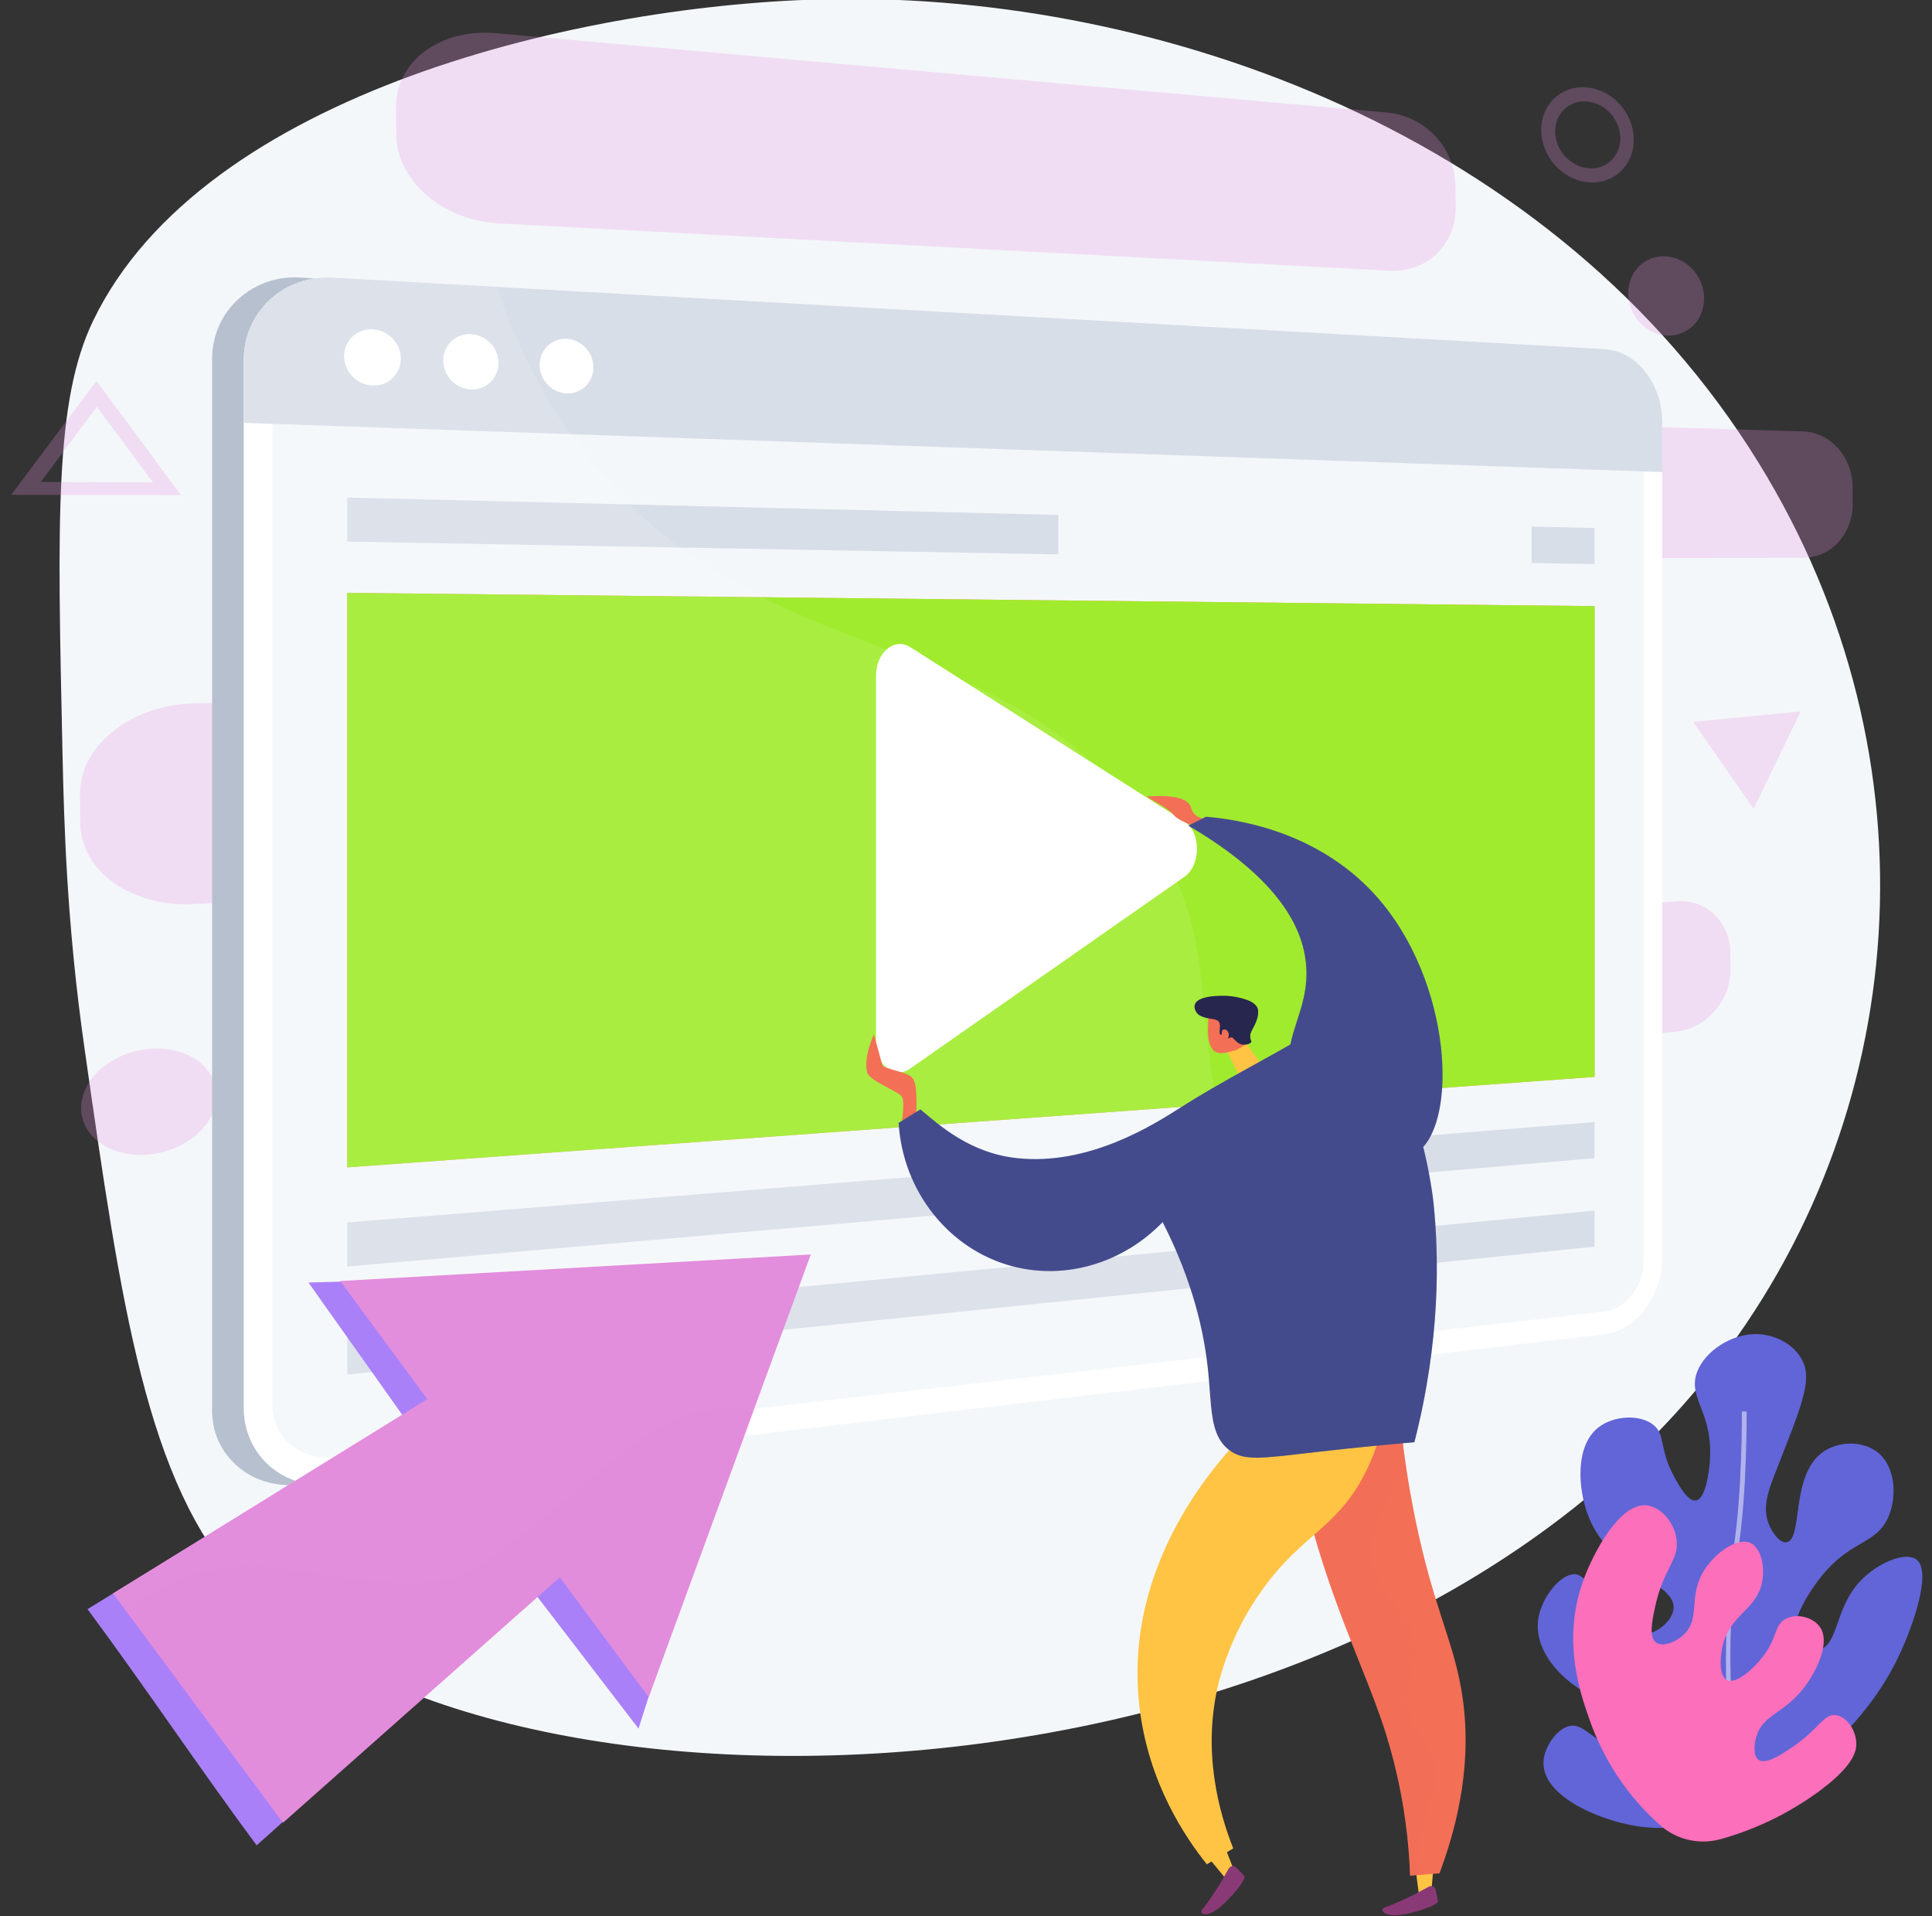 <svg width="121" height="120" viewBox="0 0 121 120" fill="none" xmlns="http://www.w3.org/2000/svg">
<rect x="0" y="0" width="121" height="120" fill="#333333" stroke="none"/>
<path d="M52.097 -0.055C36.637 0.204 12.716 5.775 5.83 20.094C3.427 25.095 3.589 32.446 3.914 47.149C4.01 51.471 4.169 57.77 5.284 65.585C7.598 81.82 9.175 92.874 15.139 99.309C30.085 115.434 84.072 114.968 107.123 85.943C119.7 70.106 121.634 47.577 110.127 28.959C97.474 8.453 72.795 -0.402 52.097 -0.055Z" fill="#F4F7FA"/>
<g opacity="0.5">
<path opacity="0.5" d="M86.903 7.051L31.072 2.08C27.546 1.766 24.764 3.858 24.797 6.749L24.815 8.421C24.845 11.31 27.72 13.805 31.241 13.992L87.01 16.954C89.4 17.08 91.184 15.302 91.166 12.974L91.155 11.632C91.132 10.479 90.685 9.376 89.901 8.532C89.118 7.687 88.051 7.16 86.903 7.051Z" fill="url(#paint0_linear_4792_189)"/>
<path opacity="0.5" d="M116.029 30.497C116.017 28.624 114.642 27.065 112.895 27.014L73.639 25.846C71.265 25.775 69.33 27.523 69.35 29.75L69.36 30.985C69.38 33.212 71.362 35.014 73.734 35.01L112.942 34.932C114.687 34.932 116.049 33.407 116.035 31.536L116.029 30.497Z" fill="url(#paint1_linear_4792_189)"/>
<path opacity="0.5" d="M108.367 59.648C108.354 57.72 106.834 56.282 104.974 56.442L62.976 60.021C60.423 60.238 58.32 62.287 58.346 64.594L58.356 65.872C58.379 68.177 60.499 69.799 63.05 69.502L105.03 64.597C106.888 64.379 108.388 62.644 108.375 60.716L108.367 59.648Z" fill="url(#paint2_linear_4792_189)"/>
<path opacity="0.5" d="M73.957 42.355L12.103 44.05C8.162 44.158 4.97 46.723 5.006 49.776L5.027 51.541C5.063 54.592 8.298 56.859 12.235 56.609L74.068 52.705C76.686 52.538 78.759 50.443 78.739 48.019L78.727 46.618C78.709 44.192 76.579 42.283 73.957 42.355Z" fill="url(#paint3_linear_4792_189)"/>
<path opacity="0.5" d="M106.727 18.68C106.736 20.031 105.695 21.082 104.389 21.015C103.082 20.947 101.986 19.768 101.971 18.387C101.956 17.005 103.033 15.958 104.353 16.053C105.673 16.147 106.718 17.32 106.727 18.68Z" fill="url(#paint4_linear_4792_189)"/>
<path opacity="0.5" d="M13.559 68.566C13.58 70.368 11.734 72.034 9.409 72.288C7.055 72.546 5.102 71.262 5.081 69.415C5.06 67.567 6.977 65.896 9.333 65.683C11.659 65.472 13.538 66.764 13.559 68.566Z" fill="url(#paint5_linear_4792_189)"/>
<path opacity="0.5" d="M99.477 11.418C97.868 11.278 96.536 9.815 96.524 8.16C96.512 6.505 97.825 5.307 99.433 5.479C101.041 5.652 102.311 7.112 102.323 8.732C102.335 10.353 101.066 11.556 99.477 11.418ZM99.441 6.36C98.31 6.238 97.391 7.085 97.4 8.246C97.41 8.814 97.625 9.358 98.006 9.78C98.387 10.201 98.907 10.471 99.471 10.539C100.591 10.64 101.488 9.788 101.48 8.648C101.473 7.508 100.561 6.478 99.441 6.36Z" fill="url(#paint6_linear_4792_189)"/>
<path opacity="0.5" d="M11.332 31.002L0.7 30.99L6.045 23.852L11.332 31.002ZM2.558 30.179L9.58 30.209L6.065 25.475L2.558 30.179Z" fill="url(#paint7_linear_4792_189)"/>
<path opacity="0.5" d="M106.042 45.207L112.78 44.549L109.83 50.655L106.042 45.207Z" fill="url(#paint8_linear_4792_189)"/>
</g>
<path d="M102.041 26.425C102.041 24.011 100.439 21.964 98.425 21.852L18.79 17.381C18.694 17.381 18.602 17.373 18.507 17.372C17.669 17.359 16.84 17.549 16.092 17.926C15.344 18.303 14.697 18.856 14.209 19.537C13.592 20.416 13.268 21.467 13.284 22.541V26.47V88.139C13.273 88.504 13.302 88.87 13.368 89.229C13.386 89.316 13.392 89.402 13.416 89.488C13.503 89.821 13.626 90.143 13.784 90.449C14.121 91.088 14.599 91.641 15.182 92.067C15.766 92.493 16.439 92.781 17.15 92.907C17.694 93.011 18.251 93.031 18.802 92.966L81.235 85.596L98.427 83.555C100.441 83.317 102.043 81.162 102.043 78.75V29.564L102.041 26.425Z" fill="#B7C0CE"/>
<path d="M100.478 21.857L20.836 17.386C17.776 17.215 15.265 19.526 15.265 22.551V88.14C15.265 91.166 17.776 93.321 20.836 92.959L100.478 83.547C102.49 83.31 104.106 81.162 104.106 78.75V26.425C104.106 24.022 102.492 21.969 100.478 21.857Z" fill="white"/>
<path d="M20.837 91.231C18.761 91.469 17.058 89.997 17.058 87.95V22.628C17.058 20.581 18.761 19.005 20.837 19.113L100.478 23.271C101.848 23.342 102.956 24.738 102.956 26.383V78.872C102.956 80.516 101.848 81.982 100.478 82.138L20.837 91.231Z" fill="#F4F7FA"/>
<path d="M100.478 21.857L20.836 17.386C17.776 17.215 15.263 19.526 15.263 22.551V26.479L104.106 29.564V26.425C104.106 24.022 102.492 21.969 100.478 21.857Z" fill="#D8DEE8"/>
<path d="M25.106 22.462C25.107 22.691 25.061 22.918 24.97 23.128C24.88 23.338 24.748 23.528 24.582 23.685C24.416 23.842 24.219 23.964 24.005 24.042C23.79 24.121 23.561 24.155 23.333 24.142C22.856 24.121 22.406 23.919 22.073 23.577C21.741 23.235 21.552 22.779 21.545 22.302C21.545 22.072 21.591 21.844 21.682 21.633C21.773 21.422 21.907 21.232 22.074 21.074C22.242 20.917 22.44 20.795 22.657 20.718C22.873 20.64 23.103 20.608 23.333 20.623C23.806 20.647 24.253 20.851 24.582 21.193C24.912 21.534 25.099 21.988 25.106 22.462Z" fill="white"/>
<path d="M31.217 22.735C31.219 22.959 31.175 23.18 31.088 23.386C31.001 23.592 30.873 23.778 30.712 23.933C30.55 24.087 30.359 24.207 30.15 24.286C29.941 24.364 29.718 24.398 29.494 24.387C29.029 24.364 28.589 24.163 28.266 23.826C27.944 23.489 27.762 23.041 27.758 22.575C27.756 22.35 27.801 22.127 27.889 21.921C27.976 21.714 28.105 21.527 28.268 21.372C28.431 21.217 28.624 21.098 28.835 21.02C29.046 20.943 29.27 20.91 29.494 20.923C29.958 20.95 30.394 21.152 30.714 21.489C31.034 21.825 31.214 22.271 31.217 22.735Z" fill="white"/>
<path d="M37.163 23.003C37.167 23.222 37.126 23.439 37.043 23.642C36.959 23.845 36.836 24.028 36.679 24.181C36.522 24.334 36.335 24.453 36.131 24.532C35.926 24.61 35.708 24.646 35.489 24.637C35.032 24.61 34.604 24.411 34.29 24.079C33.976 23.747 33.801 23.308 33.8 22.851C33.797 22.631 33.838 22.412 33.922 22.208C34.007 22.005 34.132 21.821 34.29 21.668C34.448 21.514 34.636 21.395 34.843 21.318C35.049 21.24 35.269 21.206 35.489 21.217C35.942 21.247 36.367 21.448 36.678 21.779C36.989 22.111 37.163 22.548 37.163 23.003Z" fill="white"/>
<path d="M99.867 67.438L21.75 73.103V37.125L99.867 37.956V67.438Z" fill="url(#paint9_linear_4792_189)"/>
<path d="M99.867 67.438L21.75 73.103V37.125L99.867 37.956V67.438Z" fill="#A1EB2E"/>
<path d="M99.867 72.524L21.75 79.311V76.555L99.867 70.266V72.524Z" fill="#D8DEE8"/>
<path d="M99.867 78.067L21.75 86.075V83.319L99.867 75.809V78.067Z" fill="#D8DEE8"/>
<path d="M66.286 32.245L21.75 31.158V33.914L66.286 34.718V32.245Z" fill="#D8DEE8"/>
<path d="M95.928 32.971V35.254L99.867 35.326V33.067L95.928 32.971Z" fill="#D8DEE8"/>
<g style="mix-blend-mode:soft-light" opacity="0.3">
<g style="mix-blend-mode:soft-light" opacity="0.3">
<path d="M71.966 51.979C62.83 38.144 46.337 42.903 35.433 26.763C33.603 24.038 32.15 21.077 31.113 17.963L20.836 17.386C17.776 17.215 15.265 19.526 15.265 22.551V88.14C15.265 91.166 17.776 93.321 20.836 92.959L83.269 85.581C81.454 82.913 79.914 80.067 78.674 77.088C73.507 64.689 77.345 60.126 71.966 51.979Z" fill="white"/>
</g>
</g>
<path d="M54.863 65.246V42.327C54.863 40.856 56.017 39.889 57.009 40.525L74.189 51.453C75.226 52.114 75.226 54.172 74.189 54.899L57.009 66.913C56.017 67.61 54.863 66.716 54.863 65.246Z" fill="white"/>
<path d="M19.317 80.315L25.22 88.637C18.582 92.725 12.121 96.68 5.482 100.768C9.013 105.528 12.54 110.799 16.073 115.558C21.91 110.39 27.571 104.843 33.41 99.675L39.991 108.249L49.128 79.459L19.317 80.315Z" fill="url(#paint10_linear_4792_189)"/>
<path d="M50.78 78.559L47.176 88.38L40.628 106.278L35.062 98.769C29.223 103.936 23.563 108.97 17.725 114.138C14.469 109.75 11.167 105.291 7.903 100.892L7.079 99.779C13.718 95.691 20.125 91.709 26.763 87.615L21.307 80.22L50.78 78.559Z" fill="url(#paint11_linear_4792_189)"/>
<path style="mix-blend-mode:multiply" opacity="0.3" d="M47.183 88.38L40.627 106.278L35.062 98.769C29.223 103.936 23.562 108.97 17.725 114.138C14.469 109.75 11.166 105.291 7.903 100.892C10.192 99 13.713 97.412 18.765 98.357C29.203 100.309 29.579 98.432 33.934 95.128C37.535 92.402 42.164 87.051 47.183 88.38Z" fill="url(#paint12_linear_4792_189)"/>
<path d="M76.168 51.321C76.168 51.321 74.825 51.509 74.596 50.588C74.366 49.667 72.274 49.866 71.928 49.866C71.583 49.866 73.13 50.531 73.468 50.992C73.806 51.453 75.12 51.839 75.12 51.839L76.168 51.321Z" fill="url(#paint13_linear_4792_189)"/>
<path d="M74.423 51.702L75.534 51.145C77.321 51.295 82.408 51.965 86.097 56.009C91.052 61.446 91.383 70.674 88.599 72.268C86.573 73.427 82.058 71.032 80.954 67.821C80.019 65.098 82.103 63.443 81.788 60.312C81.57 58.151 80.181 55.078 74.423 51.702Z" fill="url(#paint14_linear_4792_189)"/>
<path d="M57.386 69.678C57.386 69.678 57.472 68.078 57.218 67.611C56.964 67.144 56.05 67.115 55.278 66.76L54.734 64.783C54.734 64.783 54.069 66.142 54.309 67.155C54.435 67.683 56.286 68.349 56.485 68.674C56.685 69 56.485 70.202 56.485 70.202L57.386 69.678Z" fill="url(#paint15_linear_4792_189)"/>
<path d="M77.664 64.812L78.933 66.553L77.705 67.586L76.646 65.421L77.664 64.812Z" fill="url(#paint16_linear_4792_189)"/>
<path d="M77.299 65.794C77.174 65.794 76.357 66.142 76.015 65.794C75.552 65.318 75.665 64.35 75.665 64.205C75.665 63.604 75.695 63.498 75.772 63.35L75.884 63.154L75.899 63.136C76.061 62.999 76.241 62.887 76.434 62.802C76.701 62.722 77.485 63.553 78.159 64.974C78.197 65.022 78.236 65.068 78.274 65.124C78.374 65.24 77.32 65.846 77.299 65.794Z" fill="url(#paint17_linear_4792_189)"/>
<path d="M75.04 63.519C75.274 63.725 75.776 63.79 76 63.82C76.086 63.835 76.169 63.863 76.246 63.904C76.265 63.914 76.282 63.927 76.297 63.941C76.537 64.159 76.282 64.707 76.429 64.784C76.536 64.838 76.764 64.563 76.839 64.62C76.914 64.677 76.749 64.952 76.839 65.017C76.929 65.081 77.018 64.927 77.165 64.973C77.239 64.997 77.246 65.044 77.377 65.165C77.445 65.231 77.52 65.291 77.599 65.343C77.882 65.512 78.35 65.377 78.376 65.233C78.376 65.192 78.35 65.18 78.322 65.074C78.305 64.998 78.298 64.92 78.302 64.843C78.311 64.652 78.463 64.436 78.59 64.17C78.828 63.679 78.804 63.381 78.792 63.284C78.791 63.274 78.791 63.264 78.792 63.254L78.783 63.206C78.708 62.869 78.305 62.69 78.101 62.617C77.669 62.463 77.216 62.375 76.758 62.357C76.599 62.357 75.058 62.3 74.84 62.886C74.752 63.094 74.881 63.38 75.04 63.519Z" fill="#26264F"/>
<path d="M76.528 64.601C76.554 64.399 76.812 64.435 76.913 64.62C77.013 64.805 76.94 65.096 76.746 65.155C76.552 65.213 76.492 64.872 76.528 64.601Z" fill="url(#paint18_linear_4792_189)"/>
<path d="M89.836 116.215L89.653 118.37L88.876 118.714L88.579 116.433L89.836 116.215Z" fill="url(#paint19_linear_4792_189)"/>
<path d="M89.914 118.344L90.064 119.068C90.064 119.068 90.019 119.381 88.318 119.8C86.616 120.219 86.34 119.547 86.748 119.433C87.157 119.319 88.429 118.714 88.429 118.714L89.494 118.145C89.534 118.124 89.578 118.112 89.623 118.111C89.668 118.111 89.713 118.12 89.754 118.14C89.794 118.159 89.83 118.187 89.858 118.223C89.886 118.259 89.905 118.3 89.914 118.344Z" fill="url(#paint20_linear_4792_189)"/>
<path d="M76.45 114.988L77.291 117.14L76.838 117.729L75.172 115.709L76.45 114.988Z" fill="url(#paint21_linear_4792_189)"/>
<path d="M77.433 116.953L77.94 117.492C77.94 117.492 78.067 117.782 76.841 119.033C75.616 120.284 75.024 119.859 75.312 119.548C75.601 119.237 76.364 118.046 76.364 118.046L76.964 116.995C76.989 116.957 77.022 116.925 77.061 116.902C77.1 116.879 77.143 116.865 77.188 116.861C77.233 116.857 77.279 116.863 77.321 116.879C77.363 116.895 77.402 116.92 77.433 116.953Z" fill="url(#paint22_linear_4792_189)"/>
<path d="M87.752 89.477C87.902 90.79 88.154 92.781 88.653 95.184C89.772 100.607 90.96 102.62 91.506 105.715C91.973 108.324 92.074 112.188 90.155 117.309L88.312 117.459C88.202 114.299 87.649 111.17 86.67 108.163C85.376 104.237 83.125 99.953 81.576 93.295C81.255 91.912 80.933 90.291 81.817 89.339C83.341 87.714 87.277 89.282 87.752 89.477Z" fill="url(#paint23_linear_4792_189)"/>
<path style="mix-blend-mode:multiply" opacity="0.3" d="M81.819 89.352C83.341 87.709 87.277 89.277 87.752 89.472C87.83 90.182 87.942 91.1 88.108 92.166C85.906 95.123 85.763 97.098 86.134 98.4C86.708 100.414 88.567 101.072 88.651 103.434C88.707 105.016 87.9 105.396 88.172 106.97C88.472 108.697 89.534 108.751 89.91 110.386C90.317 112.163 89.247 112.909 89.07 115.12C89.015 115.88 89.072 116.644 89.241 117.386L88.315 117.464C88.205 114.304 87.652 111.175 86.673 108.168C85.379 104.242 83.127 99.958 81.579 93.3C81.258 91.93 80.936 90.313 81.819 89.352Z" fill="url(#paint24_linear_4792_189)"/>
<path d="M86.794 87.981C86.597 89.601 86.094 91.17 85.311 92.603C83.607 95.686 81.59 96.147 79.253 99.285C77.924 101.07 76.942 103.089 76.361 105.238C75.234 109.613 76.361 113.534 77.237 115.751L75.585 116.745C74.252 115.082 71.9 111.646 71.353 106.807C70.224 96.808 77.826 89.858 78.691 89.086L86.794 87.981Z" fill="url(#paint25_linear_4792_189)"/>
<path d="M83.317 64.404C83.317 64.404 84.493 64.371 85.72 65.305C89.024 67.815 89.782 75.359 89.782 75.359C90.116 78.649 90.233 83.867 88.581 90.314C87.334 90.421 85.184 90.614 82.473 90.925C79.031 91.317 77.924 91.526 76.984 90.803C75.712 89.832 75.915 88.064 75.632 85.58C75.39 83.421 74.731 80.294 72.816 76.532C70.344 79.094 66.74 80.172 63.415 79.299C59.461 78.262 56.54 74.632 56.28 70.317C56.643 70.101 57.279 69.686 57.643 69.47C58.891 70.521 60.772 72.196 63.651 72.519C68.171 73.028 72.246 70.433 73.959 69.341C76.466 67.743 79.13 66.408 81.689 64.898C82.18 64.596 82.741 64.426 83.317 64.404Z" fill="url(#paint26_linear_4792_189)"/>
<path style="mix-blend-mode:multiply" opacity="0.3" d="M80.022 89.898C80.337 89.856 82.94 89.474 83.737 87.68C84.353 86.293 83.242 85.529 83.797 83.906C84.398 82.144 85.987 82.216 86.553 80.549C87.004 79.206 86.163 78.627 85.894 76.655C85.428 73.22 87.589 71.999 87.396 69.043C87.335 68.142 87.046 66.996 86.167 65.691C89.093 68.503 89.79 75.362 89.79 75.362C90.123 78.652 90.24 83.869 88.588 90.317C87.341 90.423 85.191 90.617 82.48 90.928C79.038 91.32 77.931 91.529 76.991 90.806C76.39 90.345 76.118 89.704 75.97 88.894C77.037 89.569 78.428 90.109 80.022 89.898Z" fill="url(#paint27_linear_4792_189)"/>
<path d="M120.041 97.674C119.356 97.12 117.555 97.868 116.456 99.065C114.903 100.76 115.169 102.905 113.954 103.32C113.696 103.406 113.418 103.407 113.16 103.321C112.902 103.236 112.678 103.069 112.523 102.847C111.931 101.881 113.185 99.829 114.037 98.759C115.914 96.398 117.476 96.761 118.255 95.022C118.841 93.712 118.706 91.805 117.572 90.927C116.645 90.213 115.113 90.225 114.118 90.963C112.146 92.43 112.916 96.33 111.922 96.573C111.472 96.684 110.965 95.953 110.752 95.372C110.318 94.19 110.877 93.032 111.503 91.424C112.801 88.12 113.43 86.523 112.961 85.374C112.511 84.255 111.201 83.518 109.89 83.544C108.388 83.574 106.786 84.616 106.293 85.9C105.653 87.576 107.345 88.436 107.082 91.58C107.046 92.005 106.862 93.783 106.256 93.954C105.738 94.104 105.14 93.005 104.852 92.475C103.908 90.745 104.32 89.881 103.581 89.254C102.762 88.558 101.083 88.621 100.103 89.392C98.632 90.548 98.829 93.232 99.453 94.881C100.875 98.635 105.236 99.097 104.785 100.9C104.611 101.602 103.788 102.223 103.163 102.3C102.539 102.376 102.222 101.921 100.84 100.465C99.176 98.71 98.888 98.532 98.503 98.583C97.617 98.703 96.564 100.062 96.351 101.324C95.973 103.555 98.18 105.691 100.384 106.499C102.555 107.296 104.405 106.688 105.014 108.074C105.222 108.55 105.295 109.276 104.958 109.717C104.279 110.603 102.22 109.929 101.821 109.798C99.661 109.091 99.179 107.744 98.141 108.131C97.436 108.396 96.79 109.343 96.682 110.156C96.389 112.362 99.998 113.964 102.539 114.361C104.879 114.718 107.044 114.16 108.644 113.503C115.513 109.977 118.042 105.616 118.985 103.566C119.763 101.905 121.01 98.458 120.041 97.674Z" fill="url(#paint28_linear_4792_189)"/>
<path opacity="0.5" d="M109.054 112.479C108.486 110.904 108.153 108.21 108.1 104.892C108.06 102.088 108.232 99.101 108.551 97.099C109.127 93.502 109.093 88.435 109.093 88.389H109.393C109.393 88.44 109.428 93.532 108.848 97.153C107.908 103.01 108.507 110.091 109.333 112.383L109.054 112.479Z" fill="white"/>
<path d="M114.894 107.4C114.187 107.382 113.924 108.263 112.288 109.381C111.608 109.846 110.575 110.552 110.118 110.186C109.798 109.929 109.857 109.221 110.005 108.735C110.406 107.422 111.585 107.332 112.764 105.955C113.665 104.904 114.619 103.028 114.05 101.998C113.647 101.266 112.491 100.972 111.778 101.409C111.135 101.802 111.312 102.507 110.488 103.635C109.854 104.5 108.735 105.476 108.173 105.216C107.682 104.991 107.685 103.842 107.91 102.986C108.411 101.083 109.963 100.826 110.343 99.152C110.576 98.121 110.289 96.872 109.576 96.599C108.754 96.285 107.371 97.27 106.691 98.401C105.716 100.012 106.527 101.323 105.465 102.351C104.946 102.854 104.136 103.139 103.735 102.87C103.255 102.549 103.468 101.511 103.657 100.631C104.16 98.29 105.08 97.778 105.019 96.576C104.959 95.403 103.988 94.25 102.974 94.262C101.39 94.281 99.807 97.169 99.155 98.987C97.803 102.741 98.964 106.024 99.568 107.736C100.452 110.255 101.962 112.508 103.956 114.283C104.472 114.744 105.097 115.066 105.771 115.219C106.446 115.372 107.148 115.351 107.813 115.158C110.009 114.537 112.077 113.528 113.919 112.18C116.022 110.624 116.25 109.735 116.259 109.235C116.276 108.34 115.609 107.416 114.894 107.4Z" fill="url(#paint29_linear_4792_189)"/>
<defs>
<linearGradient id="paint0_linear_4792_189" x1="100816" y1="4062.6" x2="130146" y2="4062.6" gradientUnits="userSpaceOnUse">
<stop stop-color="#E38DDD"/>
<stop offset="1" stop-color="#9571F6"/>
</linearGradient>
<linearGradient id="paint1_linear_4792_189" x1="84819.1" y1="3799.1" x2="99331.9" y2="3799.1" gradientUnits="userSpaceOnUse">
<stop stop-color="#E38DDD"/>
<stop offset="1" stop-color="#9571F6"/>
</linearGradient>
<linearGradient id="paint2_linear_4792_189" x1="87211.2" y1="8293.27" x2="103877" y2="8293.27" gradientUnits="userSpaceOnUse">
<stop stop-color="#E38DDD"/>
<stop offset="1" stop-color="#9571F6"/>
</linearGradient>
<linearGradient id="paint3_linear_4792_189" x1="102266" y1="7730.45" x2="138466" y2="7730.45" gradientUnits="userSpaceOnUse">
<stop stop-color="#E38DDD"/>
<stop offset="1" stop-color="#9571F6"/>
</linearGradient>
<linearGradient id="paint4_linear_4792_189" x1="9769.65" y1="1668.62" x2="9920.29" y2="1668.62" gradientUnits="userSpaceOnUse">
<stop stop-color="#E38DDD"/>
<stop offset="1" stop-color="#9571F6"/>
</linearGradient>
<linearGradient id="paint5_linear_4792_189" x1="11767.5" y1="4517.74" x2="12246" y2="4517.74" gradientUnits="userSpaceOnUse">
<stop stop-color="#E38DDD"/>
<stop offset="1" stop-color="#9571F6"/>
</linearGradient>
<linearGradient id="paint6_linear_4792_189" x1="11672.2" y1="1588.06" x2="11896.1" y2="1588.06" gradientUnits="userSpaceOnUse">
<stop stop-color="#E38DDD"/>
<stop offset="1" stop-color="#9571F6"/>
</linearGradient>
<linearGradient id="paint7_linear_4792_189" x1="14440.4" y1="2824.43" x2="15193" y2="2824.43" gradientUnits="userSpaceOnUse">
<stop stop-color="#E38DDD"/>
<stop offset="1" stop-color="#9571F6"/>
</linearGradient>
<linearGradient id="paint8_linear_4792_189" x1="24872.4" y1="10360.8" x2="25128.4" y2="10455.8" gradientUnits="userSpaceOnUse">
<stop stop-color="#E38DDD"/>
<stop offset="1" stop-color="#9571F6"/>
</linearGradient>
<linearGradient id="paint9_linear_4792_189" x1="98907.2" y1="13613.3" x2="139540" y2="13613.3" gradientUnits="userSpaceOnUse">
<stop stop-color="#FF9085"/>
<stop offset="1" stop-color="#FB6FBB"/>
</linearGradient>
<linearGradient id="paint10_linear_4792_189" x1="68916.2" y1="21069.7" x2="67303.3" y2="31272.4" gradientUnits="userSpaceOnUse">
<stop stop-color="#AA80F9"/>
<stop offset="1" stop-color="#6165D7"/>
</linearGradient>
<linearGradient id="paint11_linear_4792_189" x1="62501.9" y1="28341.2" x2="71165.5" y2="32290.3" gradientUnits="userSpaceOnUse">
<stop stop-color="#E38DDD"/>
<stop offset="1" stop-color="#9571F6"/>
</linearGradient>
<linearGradient id="paint12_linear_4792_189" x1="55242.4" y1="23006.3" x2="65516.1" y2="23006.3" gradientUnits="userSpaceOnUse">
<stop stop-color="#E38DDD"/>
<stop offset="1" stop-color="#9571F6"/>
</linearGradient>
<linearGradient id="paint13_linear_4792_189" x1="8006.12" y1="1124.89" x2="7997.11" y2="1161.79" gradientUnits="userSpaceOnUse">
<stop stop-color="#FFC444"/>
<stop offset="1" stop-color="#F36F56"/>
</linearGradient>
<linearGradient id="paint14_linear_4792_189" x1="30812.7" y1="14841.3" x2="33758.7" y2="22142.5" gradientUnits="userSpaceOnUse">
<stop stop-color="#444B8C"/>
<stop offset="1" stop-color="#26264F"/>
</linearGradient>
<linearGradient id="paint15_linear_4792_189" x1="11211.1" y1="6022.16" x2="11008.9" y2="6161" gradientUnits="userSpaceOnUse">
<stop stop-color="#FFC444"/>
<stop offset="1" stop-color="#F36F56"/>
</linearGradient>
<linearGradient id="paint16_linear_4792_189" x1="2724.35" y1="1822.34" x2="2818.13" y2="1877.45" gradientUnits="userSpaceOnUse">
<stop stop-color="#FFC444"/>
<stop offset="1" stop-color="#F36F56"/>
</linearGradient>
<linearGradient id="paint17_linear_4792_189" x1="12209.8" y1="1036.08" x2="12148.4" y2="1145" gradientUnits="userSpaceOnUse">
<stop stop-color="#FFC444"/>
<stop offset="1" stop-color="#F36F56"/>
</linearGradient>
<linearGradient id="paint18_linear_4792_189" x1="1956.67" y1="545.232" x2="1943.66" y2="563.192" gradientUnits="userSpaceOnUse">
<stop stop-color="#FFC444"/>
<stop offset="1" stop-color="#F36F56"/>
</linearGradient>
<linearGradient id="paint19_linear_4792_189" x1="1423.32" y1="2538.08" x2="1451.28" y2="2633.81" gradientUnits="userSpaceOnUse">
<stop stop-color="#FFC444"/>
<stop offset="1" stop-color="#F36F56"/>
</linearGradient>
<linearGradient id="paint20_linear_4792_189" x1="4611.52" y1="1945.33" x2="4530.72" y2="1945.33" gradientUnits="userSpaceOnUse">
<stop stop-color="#311944"/>
<stop offset="1" stop-color="#893976"/>
</linearGradient>
<linearGradient id="paint21_linear_4792_189" x1="2488.97" y1="2744.21" x2="2520.9" y2="2892.46" gradientUnits="userSpaceOnUse">
<stop stop-color="#FFC444"/>
<stop offset="1" stop-color="#F36F56"/>
</linearGradient>
<linearGradient id="paint22_linear_4792_189" x1="3280.2" y1="3125.55" x2="3231.51" y2="3125.55" gradientUnits="userSpaceOnUse">
<stop stop-color="#311944"/>
<stop offset="1" stop-color="#893976"/>
</linearGradient>
<linearGradient id="paint23_linear_4792_189" x1="15291.2" y1="24989.2" x2="14204.5" y2="25173.3" gradientUnits="userSpaceOnUse">
<stop stop-color="#FFC444"/>
<stop offset="1" stop-color="#F36F56"/>
</linearGradient>
<linearGradient id="paint24_linear_4792_189" x1="12618.3" y1="24966.3" x2="11708.5" y2="25094.2" gradientUnits="userSpaceOnUse">
<stop stop-color="#FFC444"/>
<stop offset="1" stop-color="#F36F56"/>
</linearGradient>
<linearGradient id="paint25_linear_4792_189" x1="20218.8" y1="23545.9" x2="22691.6" y2="25249.1" gradientUnits="userSpaceOnUse">
<stop stop-color="#FFC444"/>
<stop offset="1" stop-color="#F36F56"/>
</linearGradient>
<linearGradient id="paint26_linear_4792_189" x1="62302" y1="19283.3" x2="64721.9" y2="29399.4" gradientUnits="userSpaceOnUse">
<stop stop-color="#444B8C"/>
<stop offset="1" stop-color="#26264F"/>
</linearGradient>
<linearGradient id="paint27_linear_4792_189" x1="17780.7" y1="15862" x2="21840.9" y2="18642.8" gradientUnits="userSpaceOnUse">
<stop stop-color="#444B8C"/>
<stop offset="1" stop-color="#26264F"/>
</linearGradient>
<linearGradient id="paint28_linear_4792_189" x1="51651.8" y1="22983.5" x2="48429.3" y2="27772.4" gradientUnits="userSpaceOnUse">
<stop stop-color="#AA80F9"/>
<stop offset="1" stop-color="#6165D7"/>
</linearGradient>
<linearGradient id="paint29_linear_4792_189" x1="37371.1" y1="18267.4" x2="35055.7" y2="20604.6" gradientUnits="userSpaceOnUse">
<stop stop-color="#FF9085"/>
<stop offset="1" stop-color="#FB6FBB"/>
</linearGradient>
</defs>
</svg>
